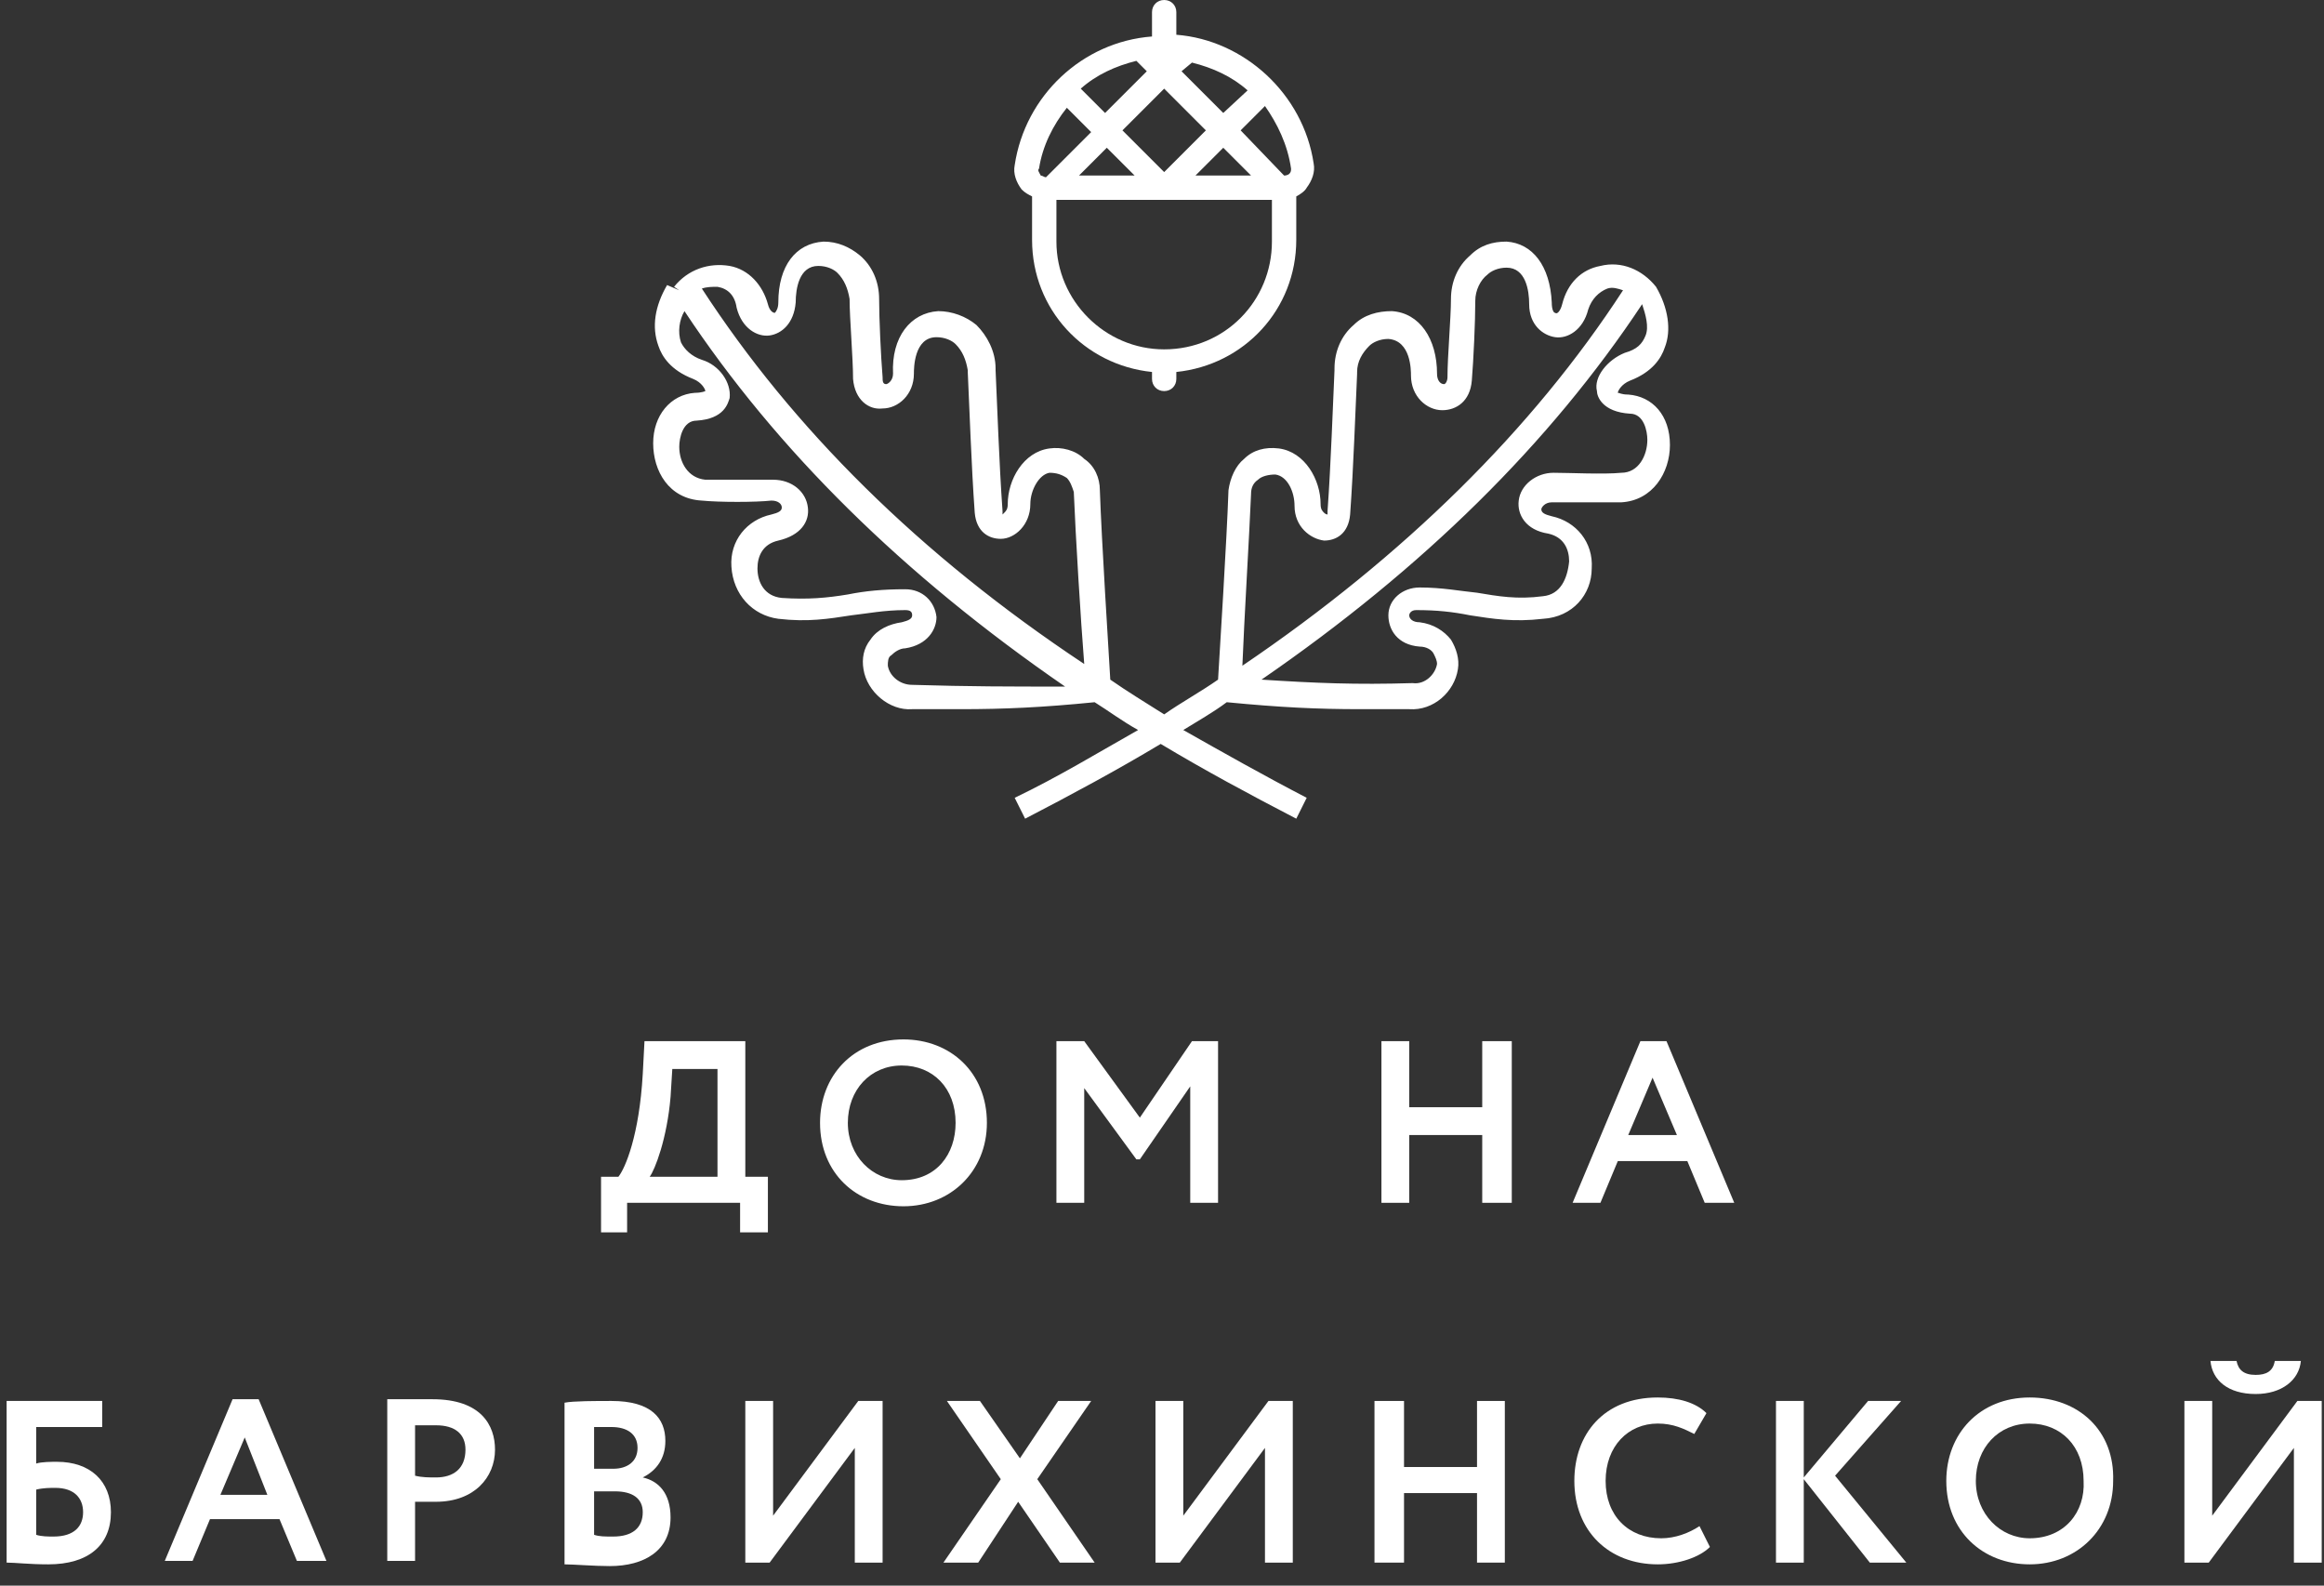 <svg width="107" height="73" viewBox="0 0 107 73" fill="none" xmlns="http://www.w3.org/2000/svg">
<rect x="0" y="0" width="107" height="73" fill="#333333" stroke="none"/>
<path d="M35.355 56.736V54.175H34.315V47.933H29.673L29.593 49.454C29.433 52.255 28.793 53.775 28.473 54.175H27.673V56.736H28.873V55.375H34.075V56.736H35.355ZM33.034 54.175H29.913C30.154 53.855 30.714 52.415 30.874 50.494L30.954 49.214H33.034V54.175Z" fill="white"/>
<path d="M45.438 51.694C45.438 49.374 43.757 47.853 41.597 47.853C39.276 47.853 37.756 49.534 37.756 51.694C37.756 54.015 39.436 55.535 41.597 55.535C43.757 55.535 45.438 53.935 45.438 51.694ZM41.517 54.335C40.156 54.335 39.036 53.215 39.036 51.694C39.036 50.174 40.076 49.054 41.517 49.054C42.957 49.054 43.997 50.094 43.997 51.694C43.997 53.135 43.117 54.335 41.517 54.335Z" fill="white"/>
<path d="M54.8 55.375H56.081V47.933H54.88L52.48 51.454L49.919 47.933H48.639V55.375H49.919V50.094L52.32 53.375H52.48L54.8 50.014V55.375Z" fill="white"/>
<path d="M68.244 50.974H64.883V47.933H63.603V55.375H64.883V52.255H68.244V55.375H69.604V47.933H68.244V50.974Z" fill="white"/>
<path d="M75.526 47.933L72.405 55.375H73.686L74.486 53.455H77.687L78.487 55.375H79.847L76.727 47.933H75.526ZM74.966 52.255L76.086 49.614L77.207 52.255H74.966Z" fill="white"/>
<path d="M2.626 67.299C2.386 67.299 1.906 67.299 1.666 67.379V65.698H4.706V64.498H0.305V71.94C0.705 71.94 1.345 72.02 2.226 72.02C4.066 72.02 5.107 71.14 5.107 69.619C5.107 68.179 4.146 67.299 2.626 67.299ZM2.466 70.74C2.226 70.74 1.906 70.74 1.666 70.66V68.579C1.986 68.499 2.306 68.499 2.546 68.499C3.426 68.499 3.826 68.979 3.826 69.619C3.826 70.26 3.426 70.74 2.466 70.74Z" fill="white"/>
<path d="M10.708 64.418L7.587 71.86H8.868L9.668 69.939H12.869L13.669 71.86H15.029L11.908 64.418H10.708ZM10.148 68.819L11.268 66.178L12.309 68.819H10.148Z" fill="white"/>
<path d="M19.911 64.418C19.351 64.418 18.23 64.418 17.83 64.418V71.86H19.11V69.139C19.43 69.139 19.831 69.139 20.071 69.139C21.831 69.139 22.791 68.019 22.791 66.739C22.791 65.618 22.151 64.418 19.911 64.418ZM20.071 68.019C19.751 68.019 19.43 68.019 19.11 67.939V65.618C19.43 65.618 19.751 65.618 20.071 65.618C20.951 65.618 21.431 66.018 21.431 66.739C21.431 67.619 20.871 68.019 20.071 68.019Z" fill="white"/>
<path d="M29.593 68.019C30.233 67.699 30.634 67.139 30.634 66.338C30.634 65.298 29.993 64.498 28.153 64.498C27.433 64.498 26.392 64.498 25.992 64.578V72.02C26.392 72.02 27.353 72.1 28.073 72.1C29.673 72.1 30.873 71.38 30.873 69.859C30.873 68.739 30.313 68.179 29.593 68.019ZM27.353 65.698C27.593 65.698 27.913 65.698 28.153 65.698C28.873 65.698 29.353 66.018 29.353 66.659C29.353 67.299 28.873 67.619 28.233 67.619H27.353V65.698ZM28.233 70.74C27.833 70.74 27.593 70.74 27.353 70.66V68.659H28.313C29.113 68.659 29.593 68.979 29.593 69.619C29.593 70.34 29.113 70.74 28.233 70.74Z" fill="white"/>
<path d="M35.595 69.779V64.498H34.315V71.94H35.435L39.356 66.659V71.94H40.636V64.498H39.516L35.595 69.779Z" fill="white"/>
<path d="M50.239 64.498H48.719L46.958 67.139L45.118 64.498H43.597L46.078 68.099L43.437 71.94H45.038L46.878 69.139L48.799 71.94H50.399L47.758 68.099L50.239 64.498Z" fill="white"/>
<path d="M54.48 69.779V64.498H53.2V71.94H54.32L58.241 66.659V71.94H59.522V64.498H58.401L54.48 69.779Z" fill="white"/>
<path d="M68.004 67.539H64.643V64.498H63.283V71.94H64.643V68.739H68.004V71.94H69.284V64.498H68.004V67.539Z" fill="white"/>
<path d="M76.486 70.82C74.966 70.82 73.925 69.779 73.925 68.179C73.925 66.579 74.966 65.538 76.326 65.538C77.046 65.538 77.526 65.778 78.007 66.018L78.567 65.058C78.087 64.578 77.286 64.338 76.326 64.338C73.846 64.338 72.485 66.018 72.485 68.179C72.485 70.5 74.086 72.02 76.326 72.02C77.286 72.02 78.247 71.7 78.727 71.22L78.247 70.26C77.767 70.58 77.126 70.82 76.486 70.82Z" fill="white"/>
<path d="M87.529 64.498H86.009L83.048 68.019V64.498H81.768V71.94H83.048V68.099L86.089 71.94H87.769L84.489 67.939L87.529 64.498Z" fill="white"/>
<path d="M93.451 64.338C91.13 64.338 89.61 66.018 89.61 68.179C89.61 70.5 91.29 72.02 93.451 72.02C95.612 72.02 97.292 70.419 97.292 68.179C97.372 65.858 95.692 64.338 93.451 64.338ZM93.451 70.82C92.091 70.82 90.97 69.699 90.97 68.179C90.97 66.659 92.01 65.538 93.451 65.538C94.891 65.538 95.932 66.579 95.932 68.179C96.012 69.619 95.051 70.82 93.451 70.82Z" fill="white"/>
<path d="M103.854 64.178C105.054 64.178 105.855 63.538 105.935 62.657H104.734C104.654 63.138 104.334 63.298 103.854 63.298C103.294 63.298 103.054 63.057 102.974 62.657H101.773C101.853 63.538 102.574 64.178 103.854 64.178Z" fill="white"/>
<path d="M105.774 64.498L101.853 69.779V64.498H100.573V71.94H101.693L105.614 66.659V71.94H106.895V64.498H105.774Z" fill="white"/>
<path d="M73.285 26.167C73.365 24.967 72.565 24.007 71.445 23.767C71.125 23.687 70.965 23.607 70.965 23.447C70.965 23.366 71.125 23.126 71.445 23.126C72.165 23.126 73.846 23.126 74.646 23.126C76.086 23.046 76.886 21.766 76.886 20.486C76.886 19.125 76.086 18.245 74.966 18.165C74.646 18.165 74.566 18.085 74.486 18.085C74.486 18.005 74.646 17.685 75.046 17.525C76.086 17.125 76.486 16.485 76.646 16.005C76.966 15.204 76.806 14.164 76.246 13.204L76.006 13.364L76.246 13.204C75.606 12.403 74.646 12.003 73.686 12.243C72.805 12.403 72.165 13.044 71.925 14.004C71.845 14.324 71.685 14.484 71.605 14.404C71.525 14.404 71.445 14.244 71.445 13.924C71.365 12.243 70.565 11.203 69.364 11.123C68.724 11.123 68.164 11.283 67.684 11.763C67.124 12.243 66.804 12.964 66.804 13.764C66.804 14.644 66.644 16.405 66.644 17.365C66.644 17.525 66.564 17.685 66.484 17.685C66.323 17.685 66.163 17.525 66.163 17.205C66.163 15.604 65.363 14.404 64.083 14.324C63.443 14.324 62.803 14.484 62.322 14.964C61.762 15.444 61.442 16.165 61.442 16.965V17.045C61.362 18.725 61.282 21.286 61.122 23.526C61.122 23.607 61.122 23.687 61.122 23.687C61.122 23.687 61.042 23.687 60.962 23.607C60.882 23.526 60.802 23.447 60.802 23.206C60.802 22.086 60.082 20.806 58.882 20.646C58.241 20.566 57.681 20.726 57.281 21.126C56.881 21.446 56.641 22.006 56.561 22.566C56.481 24.887 56.161 29.928 56.081 31.289C55.281 31.849 54.4 32.329 53.6 32.889C52.72 32.329 51.919 31.849 51.119 31.289C51.039 29.928 50.719 24.887 50.639 22.566C50.639 22.006 50.399 21.446 49.919 21.126C49.519 20.726 48.879 20.566 48.319 20.646C47.118 20.806 46.398 22.086 46.398 23.206C46.398 23.447 46.318 23.526 46.238 23.607C46.158 23.687 46.158 23.687 46.158 23.687C46.158 23.687 46.158 23.687 46.158 23.526C45.998 21.286 45.918 18.725 45.838 17.045V16.965C45.838 16.165 45.438 15.444 44.958 14.964C44.477 14.564 43.837 14.324 43.197 14.324C41.917 14.404 41.036 15.524 41.117 17.205C41.117 17.525 40.877 17.685 40.797 17.685C40.636 17.685 40.636 17.525 40.636 17.365C40.556 16.405 40.476 14.644 40.476 13.764C40.476 12.964 40.156 12.243 39.596 11.763C39.116 11.363 38.556 11.123 37.916 11.123C36.635 11.203 35.835 12.243 35.835 13.924C35.835 14.164 35.755 14.324 35.675 14.404C35.595 14.404 35.435 14.324 35.355 14.004C35.115 13.124 34.475 12.403 33.594 12.243C32.634 12.083 31.674 12.403 31.034 13.204L31.274 13.364L30.714 13.124C30.154 14.084 29.994 15.044 30.314 15.924C30.474 16.405 30.874 17.045 31.914 17.445C32.314 17.605 32.474 17.925 32.474 18.005C32.474 18.005 32.314 18.085 31.994 18.085C30.874 18.165 30.073 19.125 30.073 20.406C30.073 21.686 30.794 22.966 32.314 23.046C33.114 23.126 34.795 23.126 35.515 23.046C35.835 23.046 35.995 23.206 35.995 23.366C35.995 23.526 35.835 23.607 35.515 23.687C34.395 23.927 33.594 24.887 33.675 26.087C33.755 27.368 34.635 28.328 35.835 28.488C37.196 28.648 38.156 28.488 39.196 28.328C39.916 28.248 40.716 28.088 41.677 28.088C41.917 28.088 41.997 28.168 41.997 28.328C41.997 28.488 41.837 28.568 41.517 28.648C40.956 28.728 40.396 28.968 40.076 29.448C39.756 29.848 39.676 30.328 39.756 30.809C39.916 31.849 40.956 32.729 41.997 32.649C42.797 32.649 43.597 32.649 44.237 32.649C46.238 32.649 47.998 32.569 50.399 32.329C51.039 32.729 51.679 33.209 52.4 33.609C50.559 34.65 48.719 35.77 46.718 36.73L47.198 37.691C49.359 36.57 51.439 35.45 53.44 34.249C55.441 35.45 57.521 36.57 59.682 37.691L60.162 36.73C58.161 35.69 56.321 34.65 54.48 33.609C55.12 33.209 55.841 32.809 56.481 32.329C58.962 32.569 60.642 32.649 62.642 32.649C63.363 32.649 64.083 32.649 64.883 32.649C66.003 32.729 66.964 31.849 67.124 30.809C67.204 30.328 67.044 29.848 66.804 29.448C66.484 29.048 66.004 28.728 65.363 28.648C65.043 28.648 64.883 28.488 64.883 28.328C64.883 28.248 64.963 28.088 65.203 28.088C66.163 28.088 66.884 28.168 67.684 28.328C68.724 28.488 69.684 28.648 71.045 28.488C72.405 28.408 73.285 27.368 73.285 26.167ZM33.034 13.204C33.514 13.284 33.834 13.604 33.915 14.164C34.155 15.124 34.875 15.524 35.435 15.444C35.995 15.364 36.555 14.884 36.635 13.924C36.635 13.284 36.795 12.243 37.676 12.243C38.076 12.243 38.396 12.403 38.556 12.563C38.876 12.884 39.036 13.284 39.116 13.764C39.116 14.644 39.276 16.485 39.276 17.445C39.356 18.405 39.996 18.885 40.636 18.805C41.357 18.805 42.077 18.165 42.077 17.205C42.077 16.965 42.077 15.524 43.117 15.524C43.517 15.524 43.837 15.684 43.997 15.844C44.317 16.165 44.477 16.565 44.557 17.045V17.125C44.638 18.805 44.718 21.366 44.878 23.607C44.958 24.487 45.518 24.807 46.078 24.807C46.718 24.807 47.438 24.167 47.438 23.206C47.438 22.566 47.838 21.846 48.319 21.766C48.639 21.766 48.879 21.846 49.119 22.006C49.279 22.166 49.359 22.406 49.439 22.646C49.519 24.647 49.759 28.568 49.919 30.569C42.317 25.527 36.475 19.686 32.314 13.284C32.554 13.204 32.794 13.204 33.034 13.204ZM41.997 31.529C41.437 31.529 40.956 31.129 40.877 30.648C40.877 30.488 40.877 30.248 41.036 30.168C41.197 30.008 41.437 29.848 41.677 29.848C42.717 29.688 43.117 28.968 43.117 28.408C43.037 27.688 42.477 27.128 41.677 27.128C40.636 27.128 39.836 27.208 39.036 27.368C38.076 27.528 37.196 27.608 35.995 27.528C35.195 27.448 34.875 26.808 34.875 26.167C34.875 25.607 35.115 25.047 35.835 24.887C36.875 24.647 37.276 24.007 37.196 23.366C37.115 22.646 36.475 22.086 35.595 22.086C34.875 22.086 33.274 22.086 32.474 22.086C31.674 22.006 31.274 21.286 31.274 20.566C31.274 20.166 31.434 19.365 32.074 19.365C33.354 19.285 33.514 18.565 33.594 18.325C33.675 17.605 33.114 16.805 32.314 16.565C31.834 16.405 31.514 16.084 31.354 15.764C31.194 15.284 31.274 14.724 31.514 14.324C35.755 20.726 41.597 26.487 49.039 31.609C46.478 31.609 44.638 31.609 41.997 31.529ZM57.601 22.726C57.601 22.486 57.681 22.246 57.921 22.086C58.081 21.926 58.401 21.846 58.721 21.846C59.282 21.926 59.602 22.646 59.602 23.287C59.602 24.247 60.322 24.807 60.962 24.887C61.522 24.887 62.082 24.567 62.162 23.687C62.322 21.446 62.403 18.885 62.483 17.205V17.125C62.483 16.645 62.722 16.244 63.043 15.924C63.203 15.764 63.523 15.604 63.923 15.604C64.963 15.684 64.963 17.045 64.963 17.285C64.963 18.245 65.683 18.885 66.404 18.885C67.044 18.885 67.684 18.485 67.764 17.525C67.844 16.565 67.924 14.804 67.924 13.844C67.924 13.364 68.164 12.884 68.484 12.643C68.644 12.483 68.964 12.323 69.364 12.323C70.245 12.323 70.405 13.364 70.405 14.004C70.405 14.964 71.045 15.444 71.605 15.524C72.165 15.604 72.885 15.204 73.125 14.244C73.285 13.764 73.606 13.444 74.006 13.284C74.246 13.204 74.486 13.284 74.726 13.364C70.565 19.765 64.643 25.607 57.201 30.648C57.281 28.568 57.521 24.647 57.601 22.726ZM71.045 27.448C69.844 27.608 68.964 27.448 68.004 27.288C67.204 27.208 66.404 27.047 65.363 27.047C64.563 27.047 63.923 27.608 63.923 28.328C63.923 28.968 64.323 29.688 65.363 29.768C65.683 29.768 65.923 29.928 66.003 30.088C66.084 30.248 66.163 30.409 66.163 30.569C66.084 31.049 65.603 31.529 65.043 31.449C62.403 31.529 60.562 31.449 58.081 31.289C65.523 26.167 71.365 20.406 75.606 14.004C75.766 14.484 75.926 15.044 75.766 15.444C75.606 15.844 75.366 16.084 74.806 16.244C74.006 16.565 73.365 17.365 73.525 18.005C73.525 18.245 73.766 18.965 75.046 19.045C75.686 19.045 75.846 19.846 75.846 20.246C75.846 20.966 75.446 21.766 74.646 21.766C73.846 21.846 72.245 21.766 71.525 21.766C70.725 21.766 70.005 22.326 69.924 23.046C69.844 23.687 70.245 24.407 71.285 24.567C72.005 24.727 72.245 25.287 72.245 25.847C72.165 26.647 71.845 27.368 71.045 27.448Z" fill="white"/>
<path d="M47.518 9.043V11.043C47.518 14.244 49.919 16.805 53.04 17.125V17.445C53.04 17.765 53.28 18.005 53.6 18.005C53.92 18.005 54.16 17.765 54.16 17.445V17.125C57.281 16.805 59.682 14.244 59.682 11.043V9.043C59.842 8.962 60.082 8.802 60.162 8.642C60.402 8.322 60.562 7.922 60.482 7.522C60.002 4.321 57.281 1.841 54.16 1.6V0.56C54.16 0.24 53.92 0 53.6 0C53.28 0 53.04 0.24 53.04 0.56V1.68C49.839 1.921 47.198 4.401 46.718 7.602C46.638 8.002 46.798 8.402 47.038 8.722C47.198 8.882 47.358 8.962 47.518 9.043ZM54.88 2.881C55.841 3.121 56.721 3.521 57.441 4.161L56.321 5.201L54.4 3.281L54.88 2.881ZM52.8 3.281L50.879 5.201L49.759 4.081C50.479 3.441 51.359 3.041 52.32 2.801L52.8 3.281ZM53.6 4.081L55.52 6.002L53.6 7.922L51.679 6.002L53.6 4.081ZM56.321 6.802L57.601 8.082H55.04L56.321 6.802ZM52.24 8.082H49.679L50.959 6.802L52.24 8.082ZM53.6 16.084C50.879 16.084 48.639 13.844 48.639 11.123V9.203H58.561V11.123C58.561 13.844 56.401 16.084 53.6 16.084ZM59.442 7.762C59.442 7.842 59.442 7.922 59.362 8.002C59.362 8.002 59.282 8.082 59.121 8.082L57.121 6.002L58.241 4.881C58.801 5.682 59.282 6.642 59.442 7.762ZM47.838 7.762C47.998 6.722 48.479 5.762 49.119 4.961L50.239 6.082L48.158 8.162C48.078 8.162 47.998 8.082 47.918 8.082C47.838 7.922 47.758 7.842 47.838 7.762Z" fill="white"/>
</svg>

